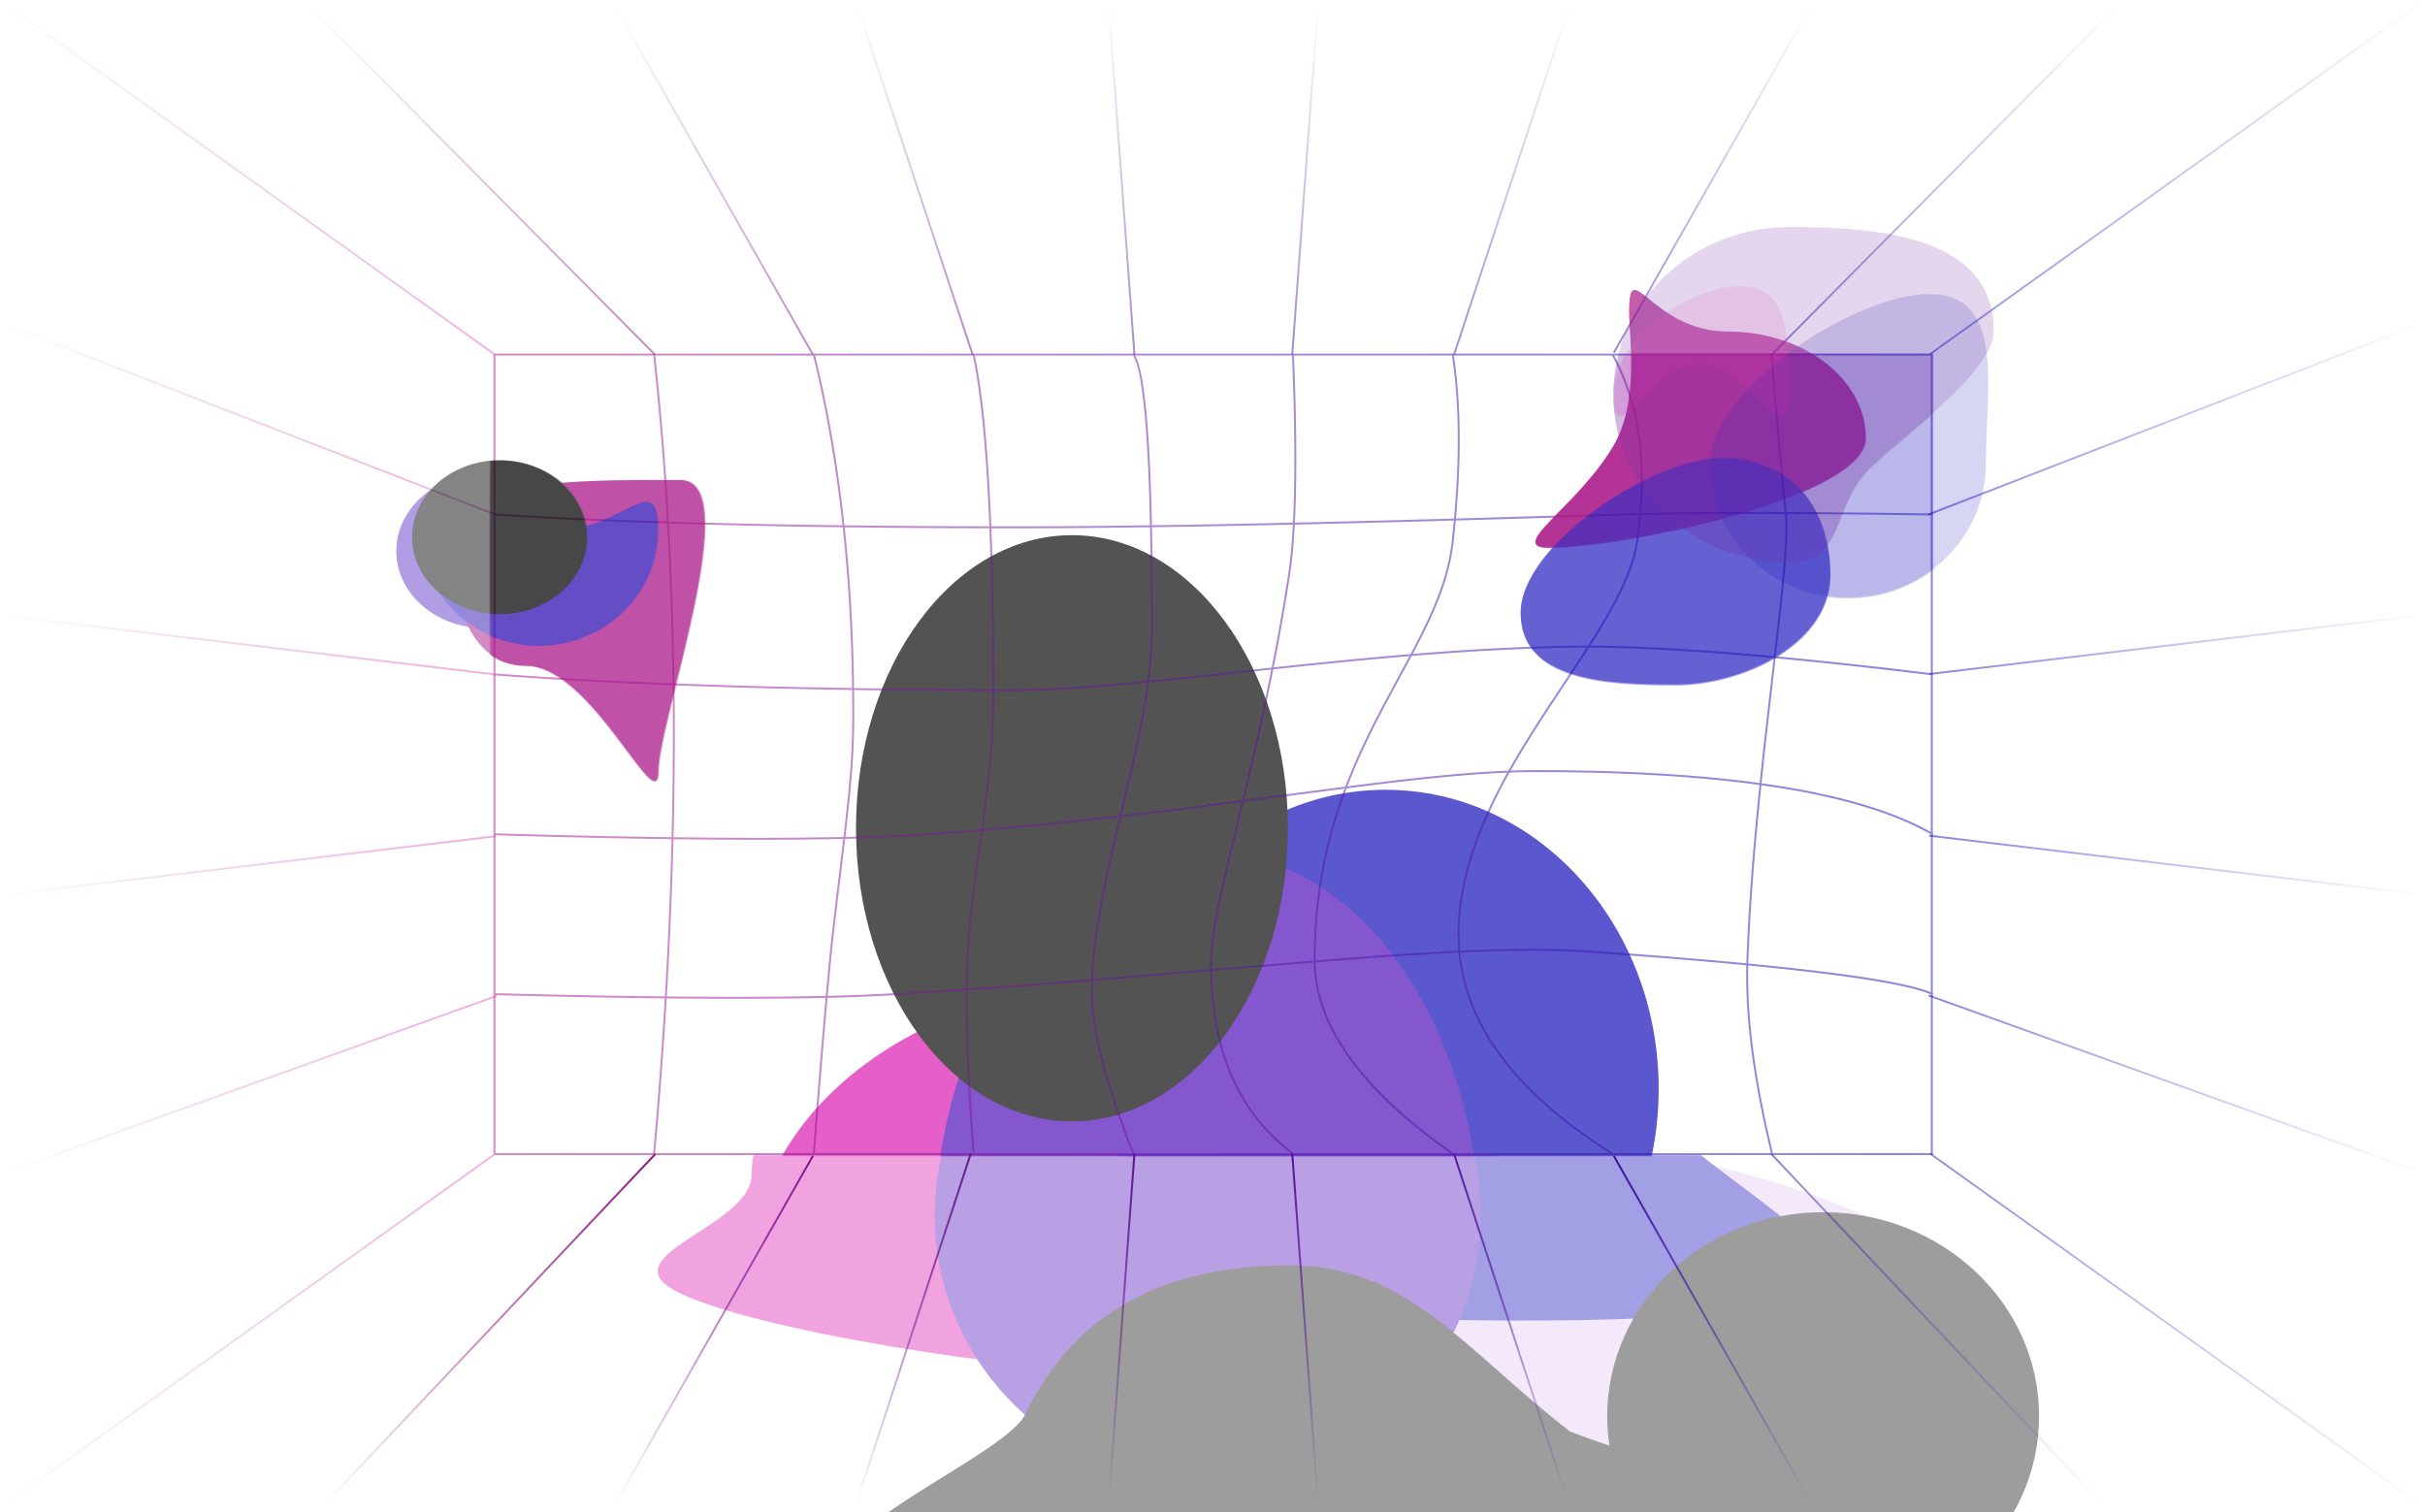 <svg width="1440" height="898" xmlns="http://www.w3.org/2000/svg" xmlns:xlink="http://www.w3.org/1999/xlink">
    <defs>
        <filter x="-42.2%" y="-39.5%" width="184.5%" height="179.1%" filterUnits="objectBoundingBox" id="b">
            <feGaussianBlur stdDeviation="50" in="SourceGraphic"/>
        </filter>
        <filter x="-44.3%" y="-32.7%" width="188.6%" height="165.3%" filterUnits="objectBoundingBox" id="d">
            <feGaussianBlur stdDeviation="50" in="SourceGraphic"/>
        </filter>
        <filter x="-42.2%" y="-46.2%" width="184.5%" height="192.5%" filterUnits="objectBoundingBox" id="e">
            <feGaussianBlur stdDeviation="50" in="SourceGraphic"/>
        </filter>
        <filter x="-32.6%" y="-46.2%" width="165.3%" height="192.5%" filterUnits="objectBoundingBox" id="f">
            <feGaussianBlur stdDeviation="50" in="SourceGraphic"/>
        </filter>
        <filter x="-43.1%" y="-58.5%" width="186.2%" height="217%" filterUnits="objectBoundingBox" id="g">
            <feGaussianBlur stdDeviation="50" in="SourceGraphic"/>
        </filter>
        <filter x="-60.8%" y="-31.6%" width="221.5%" height="163.3%" filterUnits="objectBoundingBox" id="i">
            <feGaussianBlur stdDeviation="50" in="SourceGraphic"/>
        </filter>
        <filter x="-63.8%" y="-29.1%" width="227.6%" height="158.2%" filterUnits="objectBoundingBox" id="k">
            <feGaussianBlur stdDeviation="50" in="SourceGraphic"/>
        </filter>
        <filter x="-60.5%" y="-35.4%" width="220.9%" height="170.8%" filterUnits="objectBoundingBox" id="l">
            <feGaussianBlur stdDeviation="50" in="SourceGraphic"/>
        </filter>
        <filter x="-47%" y="-46.2%" width="193.9%" height="192.5%" filterUnits="objectBoundingBox" id="m">
            <feGaussianBlur stdDeviation="50" in="SourceGraphic"/>
        </filter>
        <filter x="-61.9%" y="-58.5%" width="223.9%" height="217%" filterUnits="objectBoundingBox" id="n">
            <feGaussianBlur stdDeviation="50" in="SourceGraphic"/>
        </filter>
        <filter x="-61.9%" y="-25.9%" width="223.9%" height="151.8%" filterUnits="objectBoundingBox" id="o">
            <feGaussianBlur stdDeviation="50" in="SourceGraphic"/>
        </filter>
        <filter x="-61.9%" y="-58.5%" width="223.9%" height="217%" filterUnits="objectBoundingBox" id="p">
            <feGaussianBlur stdDeviation="50" in="SourceGraphic"/>
        </filter>
        <filter x="-86.2%" y="-98.4%" width="272.4%" height="296.9%" filterUnits="objectBoundingBox" id="v">
            <feGaussianBlur stdDeviation="30" in="SourceGraphic"/>
        </filter>
        <filter x="-98.7%" y="-83.8%" width="297.4%" height="267.6%" filterUnits="objectBoundingBox" id="x">
            <feGaussianBlur stdDeviation="50" in="SourceGraphic"/>
        </filter>
        <filter x="-84.6%" y="-140.2%" width="269.1%" height="380.4%" filterUnits="objectBoundingBox" id="y">
            <feGaussianBlur stdDeviation="40" in="SourceGraphic"/>
        </filter>
        <filter x="-143.7%" y="-164%" width="387.4%" height="428.1%" filterUnits="objectBoundingBox" id="z">
            <feGaussianBlur stdDeviation="50" in="SourceGraphic"/>
        </filter>
        <filter x="-86.3%" y="-98.5%" width="272.5%" height="296.9%" filterUnits="objectBoundingBox" id="B">
            <feGaussianBlur stdDeviation="30" in="SourceGraphic"/>
        </filter>
        <filter x="-98.7%" y="-83.9%" width="297.5%" height="267.7%" filterUnits="objectBoundingBox" id="D">
            <feGaussianBlur stdDeviation="50" in="SourceGraphic"/>
        </filter>
        <filter x="-84.6%" y="-140.3%" width="269.2%" height="380.6%" filterUnits="objectBoundingBox" id="E">
            <feGaussianBlur stdDeviation="40" in="SourceGraphic"/>
        </filter>
        <filter x="-143.8%" y="-164.1%" width="387.5%" height="428.2%" filterUnits="objectBoundingBox" id="F">
            <feGaussianBlur stdDeviation="50" in="SourceGraphic"/>
        </filter>
        <filter x="-76.5%" y="-98.1%" width="253%" height="296.2%" filterUnits="objectBoundingBox" id="X">
            <feGaussianBlur stdDeviation="50" in="SourceGraphic"/>
        </filter>
        <filter x="-90.8%" y="-83.2%" width="281.5%" height="266.4%" filterUnits="objectBoundingBox" id="Z">
            <feGaussianBlur stdDeviation="50" in="SourceGraphic"/>
        </filter>
        <filter x="-65.3%" y="-89.1%" width="230.6%" height="278.2%" filterUnits="objectBoundingBox" id="aa">
            <feGaussianBlur stdDeviation="40" in="SourceGraphic"/>
        </filter>
        <filter x="-66.4%" y="-75.3%" width="232.8%" height="250.7%" filterUnits="objectBoundingBox" id="ab">
            <feGaussianBlur stdDeviation="50" in="SourceGraphic"/>
        </filter>
        <filter x="-86.4%" y="-116.7%" width="272.8%" height="333.4%" filterUnits="objectBoundingBox" id="ac">
            <feGaussianBlur stdDeviation="30" in="SourceGraphic"/>
        </filter>
        <filter x="-76.4%" y="-97.9%" width="252.8%" height="295.8%" filterUnits="objectBoundingBox" id="ae">
            <feGaussianBlur stdDeviation="50" in="SourceGraphic"/>
        </filter>
        <filter x="-90.6%" y="-83%" width="281.2%" height="266%" filterUnits="objectBoundingBox" id="ag">
            <feGaussianBlur stdDeviation="50" in="SourceGraphic"/>
        </filter>
        <filter x="-65.2%" y="-88.9%" width="230.4%" height="277.9%" filterUnits="objectBoundingBox" id="ah">
            <feGaussianBlur stdDeviation="40" in="SourceGraphic"/>
        </filter>
        <filter x="-66.3%" y="-75.2%" width="232.6%" height="250.4%" filterUnits="objectBoundingBox" id="ai">
            <feGaussianBlur stdDeviation="50" in="SourceGraphic"/>
        </filter>
        <filter x="-86.3%" y="-116.5%" width="272.5%" height="332.9%" filterUnits="objectBoundingBox" id="aj">
            <feGaussianBlur stdDeviation="30" in="SourceGraphic"/>
        </filter>
        <linearGradient x1="100%" y1="50%" x2="0%" y2="50%" id="q">
            <stop stop-color="#150FBA" offset="0%"/>
            <stop stop-color="#A91889" offset="100%"/>
        </linearGradient>
        <linearGradient x1="100%" y1="50%" x2="0%" y2="50%" id="r">
            <stop stop-color="#150FBA" offset="0%"/>
            <stop stop-color="#A91889" offset="100%"/>
        </linearGradient>
        <linearGradient x1="100%" y1="50%" x2="0%" y2="50%" id="s">
            <stop stop-color="#D335BE" offset="0%"/>
            <stop stop-color="#A7188A" stop-opacity="0" offset="100%"/>
        </linearGradient>
        <linearGradient x1="100%" y1="50%" x2="0%" y2="50%" id="t">
            <stop stop-color="#180FB9" offset="0%"/>
            <stop stop-color="#1810BA" stop-opacity="0" offset="100%"/>
        </linearGradient>
        <linearGradient x1="50%" y1="0%" x2="50%" y2="100%" id="G">
            <stop stop-color="#891480" stop-opacity="0" offset="0%"/>
            <stop stop-color="#891480" offset="100%"/>
        </linearGradient>
        <linearGradient x1="50%" y1="0%" x2="50%" y2="100%" id="H">
            <stop stop-color="#7E1593" stop-opacity="0" offset="0%"/>
            <stop stop-color="#7E1593" offset="100%"/>
        </linearGradient>
        <linearGradient x1="50%" y1="0%" x2="50%" y2="100%" id="I">
            <stop stop-color="#68128B" stop-opacity="0" offset="0%"/>
            <stop stop-color="#68128B" offset="100%"/>
        </linearGradient>
        <linearGradient x1="50%" y1="0%" x2="50%" y2="100%" id="J">
            <stop stop-color="#5B118E" stop-opacity="0" offset="0%"/>
            <stop stop-color="#5B118F" offset="100%"/>
        </linearGradient>
        <linearGradient x1="50%" y1="0%" x2="50%" y2="100%" id="K">
            <stop stop-color="#2A10B3" stop-opacity="0" offset="0%"/>
            <stop stop-color="#250EA2" offset="100%"/>
        </linearGradient>
        <linearGradient x1="50%" y1="0%" x2="50%" y2="100%" id="L">
            <stop stop-color="#370F9C" stop-opacity="0" offset="0%"/>
            <stop stop-color="#370F9C" offset="100%"/>
        </linearGradient>
        <linearGradient x1="50%" y1="0%" x2="50%" y2="100%" id="M">
            <stop stop-color="#4E1BA2" stop-opacity="0" offset="0%"/>
            <stop stop-color="#4E1BA2" offset="100%"/>
        </linearGradient>
        <linearGradient x1="50%" y1="0%" x2="50%" y2="100%" id="N">
            <stop stop-color="#521198" stop-opacity="0" offset="0%"/>
            <stop stop-color="#521198" offset="100%"/>
        </linearGradient>
        <linearGradient x1="50%" y1="0%" x2="50%" y2="100%" id="O">
            <stop stop-color="#891480" stop-opacity="0" offset="0%"/>
            <stop stop-color="#891480" offset="100%"/>
        </linearGradient>
        <linearGradient x1="50%" y1="0%" x2="50%" y2="100%" id="P">
            <stop stop-color="#7E1593" stop-opacity="0" offset="0%"/>
            <stop stop-color="#7E1593" offset="100%"/>
        </linearGradient>
        <linearGradient x1="50%" y1="0%" x2="50%" y2="100%" id="Q">
            <stop stop-color="#68128B" stop-opacity="0" offset="0%"/>
            <stop stop-color="#68128B" offset="100%"/>
        </linearGradient>
        <linearGradient x1="50%" y1="0%" x2="50%" y2="100%" id="R">
            <stop stop-color="#5B118E" stop-opacity="0" offset="0%"/>
            <stop stop-color="#5B118F" offset="100%"/>
        </linearGradient>
        <linearGradient x1="50%" y1="0%" x2="50%" y2="100%" id="S">
            <stop stop-color="#2A10B3" stop-opacity="0" offset="0%"/>
            <stop stop-color="#250EA2" offset="100%"/>
        </linearGradient>
        <linearGradient x1="50%" y1="0%" x2="50%" y2="100%" id="T">
            <stop stop-color="#370F9C" stop-opacity="0" offset="0%"/>
            <stop stop-color="#370F9C" offset="100%"/>
        </linearGradient>
        <linearGradient x1="50%" y1="0%" x2="50%" y2="100%" id="U">
            <stop stop-color="#4E1BA2" stop-opacity="0" offset="0%"/>
            <stop stop-color="#4E1BA2" offset="100%"/>
        </linearGradient>
        <linearGradient x1="50%" y1="0%" x2="50%" y2="100%" id="V">
            <stop stop-color="#521198" stop-opacity="0" offset="0%"/>
            <stop stop-color="#521198" offset="100%"/>
        </linearGradient>
        <path id="a" d="M0 0h388v1013H0z"/>
        <path id="h" d="M0 0h289v979H0z"/>
        <path id="u" d="M0 0h414v381H0z"/>
        <path id="A" d="M0 0h238v307H0z"/>
        <path id="W" d="M0 0h453v493H0z"/>
        <path id="ad" d="M0 0h340v291H0z"/>
    </defs>
    <g fill="none" fill-rule="evenodd">
        <g opacity=".7" transform="rotate(-90 480 206.5)">
            <mask id="c" fill="#fff">
                <use xlink:href="#a"/>
            </mask>
            <use fill-opacity="0" fill="#000" xlink:href="#a"/>
            <ellipse fill="#8923D5" opacity=".5" filter="url(#b)" mask="url(#c)" cx="-163.523" cy="633.564" rx="177.589" ry="189.718"/>
            <ellipse fill="#DB1AB0" filter="url(#d)" mask="url(#c)" cx="-65.057" cy="402.858" rx="169.384" ry="229.535"/>
            <ellipse fill="#160FBB" filter="url(#e)" mask="url(#c)" cx="39.855" cy="549.245" rx="177.589" ry="162.197"/>
            <ellipse fill="#510FBB" filter="url(#f)" mask="url(#c)" cx="-49.233" cy="443.261" rx="229.752" ry="162.197"/>
            <ellipse fill="#0A0A0A" filter="url(#g)" mask="url(#c)" cx="194.586" cy="363.04" rx="174.073" ry="128.235"/>
        </g>
        <g opacity=".4" transform="rotate(-90 624.5 350.5)">
            <mask id="j" fill="#fff">
                <use xlink:href="#h"/>
            </mask>
            <use fill-opacity="0" fill="#000" xlink:href="#h"/>
            <path d="M173.751 916.934c68.174 0 123.44-179.427 123.44-284.331 0-104.904-55.266-189.945-123.44-189.945s-123.44 85.041-123.44 189.945 55.266 284.331 123.44 284.331z" fill="#8923D5" opacity=".5" filter="url(#i)" mask="url(#j)"/>
            <path d="M277.3 631.783c64.942 0 117.589-102.859 117.589-229.741 0-126.882-52.647-229.74-117.59-229.74-30.412 0-47.48-83.319-68.356-46.3-23.701 42.03-49.232 208.576-49.232 276.04 0 126.882 52.646 229.74 117.589 229.74z" fill="#DB1AB0" filter="url(#k)" mask="url(#j)"/>
            <path d="M315.153 710.517c68.945-31.003 123.612-72.545 123.612-162.035s-55.343-162.035-123.612-162.035c-68.27 0-123.612 72.546-123.612 162.035 0 52.376-7.381 229.519 22.03 259.14 20.84 20.989 74.201-84.792 101.582-97.105z" fill="#160FBB" filter="url(#l)" mask="url(#j)"/>
            <ellipse fill="#510FBB" filter="url(#m)" mask="url(#j)" cx="253.314" cy="443.243" rx="159.711" ry="162.191"/>
            <ellipse fill="#0A0A0A" filter="url(#n)" mask="url(#j)" cx="421.8" cy="362.441" rx="121.099" ry="128.23"/>
            <path d="M124.804 658.355c49.337-63.779 98.674-95.99 98.674-166.761s-25.28-126.388-88.48-156.814c-22.594-10.878-65.572-113.41-84.403-100.642C17.004 256.913-18.72 446.244-18.72 491.594c0 50.583 41.735 299.813 81.956 320.65 16.054 8.317 39.144-96.546 61.57-153.889z" fill="#0A0A0A" filter="url(#o)" mask="url(#j)"/>
            <ellipse fill="#0A0A0A" filter="url(#p)" mask="url(#j)" cx="133.97" cy="808.612" rx="121.099" ry="128.23"/>
        </g>
        <g opacity=".5" fill-rule="nonzero">
            <path d="M664.957.065c16.41 29.545 21.305 66.8 14.703 111.75-1.27 8.653-4.366 17.945-9.374 28.504l-.807 1.678c-.96 1.97-1.984 3.984-3.074 6.046l-.951 1.78-.983 1.803a270.6 270.6 0 0 1-1.015 1.829l-1.048 1.853c-.354.622-.714 1.249-1.08 1.88l-.96 1.646-.828 1.404-.846 1.42-.864 1.435-1.336 2.194-1.387 2.248-1.444 2.312-.997 1.582-2.084 3.272-2.214 3.436-2.358 3.62-19.103 28.882-1.548 2.367-2.259 3.478-2.186 3.396-1.419 2.22-1.387 2.188-1.358 2.155-1.328 2.126-1.3 2.096-1.27 2.069-.626 1.024-1.23 2.03-.605 1.005-1.19 1.993-1.165 1.972-1.14 1.95-1.115 1.93-.55.959-1.08 1.903-.531.946-1.047 1.88-.515.934-1.014 1.859-.993 1.846-.49.92-.963 1.83c-.318.609-.633 1.216-.944 1.822l-.926 1.814-.908 1.808-.89 1.804-.44.9-.865 1.798-.85 1.797-.42.899-.828 1.797-.409.9-.807 1.8c-10.896 24.533-16.605 47.532-16.605 70.186 0 47.748 29.72 90.576 89.238 128.494l1.813 1.147-.623.993c-61.038-38.396-91.598-81.945-91.598-130.634 0-22.834 5.747-45.99 16.705-70.662l.404-.904.817-1.806.413-.902.838-1.803.853-1.803.433-.902.877-1.806.893-1.809.453-.906.92-1.817.937-1.823.476-.915.966-1.836.49-.922.997-1.852c.168-.31.336-.62.506-.93l1.027-1.87 1.05-1.886 1.071-1.9 1.095-1.917 1.118-1.936 1.143-1.955.58-.985 1.18-1.987 1.207-2.01 1.233-2.034 1.26-2.06 1.288-2.087 1.316-2.115 1.346-2.145 1.375-2.176 1.406-2.208 1.436-2.242 1.469-2.277 1.5-2.314 1.535-2.352 10.36-15.671L643.796 183l2.43-3.716 2.281-3.52 1.62-2.523 1.548-2.435.995-1.579.968-1.546 1.402-2.263.905-1.476.883-1.453.862-1.433.843-1.415.827-1.4.955-1.64 1.073-1.866c9.687-16.994 15.3-30.735 17.115-43.09 6.5-44.265 1.8-80.97-14.083-110.129l-.485-.88 1.023-.57zm-94.77.19c2.91 18.374 4.067 39.175 3.47 62.405l-.085 2.978c-.032.998-.067 2-.105 3.006l-.123 3.03c-.067 1.523-.14 3.055-.222 4.598l-.171 3.097a562.85 562.85 0 0 1-.19 3.124l-.21 3.15-.228 3.176c-.04.532-.08 1.065-.122 1.598l-.257 3.217c-.222 2.69-.464 5.41-.725 8.155l-.324 3.309-.169 1.664-.352 3.348c-.06.56-.122 1.121-.184 1.684-1.281 11.649-4.479 23.33-9.636 36.068-.218.537-.439 1.076-.663 1.616l-.682 1.626-.348.818-.714 1.646-.365.829-.748 1.672-.383.844-.786 1.706-.402.863-.826 1.746-.853 1.776c-.145.299-.29.599-.438.9l-.898 1.828-.461.928-.946 1.885-.98 1.928c-.165.325-.333.652-.502.98l-1.03 1.998-1.068 2.047-1.807 3.418-7.062 13.1-7.197 13.34-1.935 3.62-.727 1.377-1.427 2.724-.7 1.348-1.374 2.666-.675 1.32-1.323 2.613c-.218.433-.435.864-.65 1.295l-1.274 2.566c-8.6 17.435-14.97 32.856-20.197 49.547-8.441 26.96-12.877 54.99-12.877 85.85 0 37.689 26.669 75.452 80.082 113.27l1.626 1.146-.671.96c-54.78-38.397-82.208-76.85-82.208-115.377 0-30.98 4.454-59.128 12.93-86.2 4.735-15.118 10.402-29.193 17.8-44.643l1.214-2.518c.205-.422.411-.844.62-1.268l1.26-2.559c.64-1.286 1.29-2.584 1.954-3.894l1.344-2.637 1.378-2.673 1.412-2.71 1.75-3.32 2.135-3.985 12.667-23.473 1.792-3.352 1.102-2.094 1.064-2.04 1.028-1.992.994-1.944.959-1.9.467-.935.911-1.84c.15-.303.297-.605.444-.906l.865-1.786c.284-.59.562-1.175.836-1.755l.81-1.725.394-.853.77-1.687.375-.835.733-1.656c.24-.549.477-1.095.71-1.639l.69-1.624.336-.808.66-1.609c5.12-12.643 8.289-24.222 9.558-35.756.187-1.705.368-3.4.54-5.086l.337-3.357c1.306-13.374 2.145-26.098 2.515-38.17l.083-3.005c.548-22.434-.548-42.58-3.289-60.437L569.03.44l1.157-.184zm-96 .119 1.17-.047.144 3.675.137 3.632.129 3.59.179 5.304.161 5.208.098 3.418.09 3.376.082 3.333.074 3.29.067 3.248.085 4.792.047 3.14.039 3.099.031 3.056.024 3.012.015 2.97.008 2.928v2.884l-.008 2.842-.015 2.8-.024 2.756-.031 2.714-.04 2.67-.046 2.63-.055 2.585-.063 2.543-.07 2.5-.038 1.234-.126 3.639-.094 2.372-.102 2.33-.11 2.286-.117 2.244-.125 2.201-.133 2.159-.14 2.116-.074 1.042-.153 2.052-.079 1.01-.164 1.988-.085.978-.177 1.924-.09.945-.188 1.86-.196 1.817-.1.893-.208 1.753c-.035.289-.07.576-.107.86l-.219 1.69c-.074.556-.15 1.104-.227 1.646l-.234 1.604-.12.786c-4.151 26.705-9.033 52.66-14.793 79.44l-1.241 5.72-1.305 5.919-.993 4.44-1.011 4.468-1.383 6.033-1.433 6.167-1.493 6.352-1.168 4.914-1.212 5.068-10.044 41.615-1.175 4.998-1.043 4.529-.974 4.318-.73 3.31-.687 3.183-.487 2.31-.612 2.975-.571 2.864-.53 2.755-.37 1.997-.347 1.94-.219 1.264-.31 1.85-.194 1.204-.273 1.764-.252 1.716-.23 1.668-.14 1.088-.133 1.067-.122 1.049-.166 1.538-.1 1.003-.09.986-.118 1.449-.098 1.413-.055.923-.045.909-.037.894-.028.882-.025 1.298a86.73 86.73 0 0 0-.005.427c-.385 50.51 15.411 87.994 47.382 112.512l.974.739-.703.938c-32.613-24.493-48.888-62.066-48.83-112.66l.01-1.968.016-.87.024-.883.032-.896.041-.909.05-.923.06-.937.067-.953.077-.968.086-.984.146-1.508.11-1.027.117-1.046.128-1.064.137-1.083.224-1.662.244-1.708.267-1.756.289-1.806.311-1.858.333-1.912.357-1.967.51-2.713.41-2.104.433-2.165.457-2.23.646-3.074.512-2.384.722-3.288 1.164-5.174 1.046-4.542 1.817-7.687 8.61-35.632 1.956-8.159 1.132-4.761 1.45-6.158 1.048-4.5 1.02-4.42 1.323-5.802.97-4.308.955-4.29.945-4.295.313-1.435c6.157-28.266 11.331-55.52 15.696-83.608.12-.77.237-1.555.35-2.356l.225-1.624.216-1.666.105-.848.205-1.728.1-.88.193-1.792.186-1.833.09-.932.174-1.896.167-1.938.16-1.98.15-2.021.144-2.064.137-2.105.128-2.148.12-2.19.114-2.23.106-2.273.05-1.153.094-2.335.086-2.378.079-2.42.07-2.461.064-2.504.056-2.545.048-2.587.04-2.63.034-2.67.025-2.713.018-2.755.01-2.797.002-2.838-.005-2.88-.013-2.923-.034-4.462-.032-3.027-.04-3.069-.048-3.11-.055-3.153-.062-3.194-.109-4.87-.125-4.965-.143-5.059-.16-5.152-.117-3.488-.124-3.53-.2-5.372-.144-3.652zM380.403 0c3.39 4.557 6.006 18.051 7.856 40.53l.243 3.051.233 3.157.224 3.264c.22 3.317.425 6.794.618 10.43l.188 3.69.179 3.797.17 3.904.082 1.992.156 4.063.148 4.17.138 4.278.13 4.384.061 2.232.116 4.544.107 4.651.098 4.758.09 4.865.08 4.972.071 5.079.062 5.186.054 5.293.044 5.4.036 5.507.027 5.614.017 5.722.01 5.828v2.955c0 12.475-1.259 26.054-3.717 41.467l-.433 2.661-.456 2.697-.237 1.363-.492 2.754c-.083.462-.168.926-.254 1.391l-.63 3.367-.509 2.658-.488 2.486-.4 1.998-.864 4.19-.69 3.25-.99 4.548-.947 4.241-1.349 5.914-.993 4.287-2.246 9.566-4.546 19.145-2.385 10.175-1.421 6.178-.996 4.408-.913 4.126-.726 3.356-.571 2.698-.862 4.187-.4 1.996-.391 1.986-.193.992a643.89 643.89 0 0 0-1.04 5.518l-.254 1.387-.49 2.745c-.16.909-.315 1.81-.467 2.707l-.443 2.67c-.288 1.767-.56 3.51-.816 5.23l-.373 2.563c-1.806 12.728-2.728 24.182-2.728 34.819 0 .863.013 1.742.039 2.637l.048 1.355c.058 1.366.144 2.769.26 4.207l.125 1.45.144 1.475c.128 1.239.277 2.502.445 3.79l.212 1.56c.037.26.074.524.113.787l.24 1.594c.125.803.258 1.616.397 2.437l.289 1.654.151.836.318 1.69c.054.283.11.568.166.853l.346 1.726.366 1.75.385 1.774.404 1.798.21.907.432 1.834.453 1.857.471 1.882.243.95.5 1.917.52 1.941.539 1.965c.091.33.184.66.277.992l.567 2.001.587 2.025.301 1.022.616 2.06.635 2.085.325 1.052.664 2.12.683 2.145.703 2.169.358 1.093.732 2.204.75 2.229.77 2.252.79 2.276.808 2.3.828 2.324.847 2.348.866 2.372.885 2.396.905 2.42 1.393 3.674.953 2.48.489 1.26-1.091.425-.976-2.524-.955-2.5-.936-2.474-.916-2.451-.45-1.216-.887-2.415-.867-2.39-.847-2.365-.827-2.341-.808-2.317-.396-1.149-.778-2.28-.759-2.256-.372-1.119-.729-2.219-.357-1.1-.7-2.183-.679-2.158-.66-2.134-.323-1.058-.63-2.097-.61-2.073-.592-2.049-.571-2.024-.552-2-.532-1.976c-.174-.654-.345-1.305-.512-1.951l-.493-1.927-.239-.954-.463-1.89-.443-1.867c-.072-.309-.144-.616-.214-.923l-.414-1.83-.394-1.805-.19-.893-.364-1.769c-.06-.293-.118-.584-.175-.875l-.335-1.732c-.325-1.72-.62-3.404-.887-5.05l-.256-1.635c-.082-.541-.161-1.078-.237-1.61l-.216-1.587c-.104-.786-.2-1.564-.289-2.333l-.167-1.525c-.21-2.018-.368-3.97-.473-5.858l-.069-1.403a95.793 95.793 0 0 1-.089-4.065c0-12.476 1.26-26.054 3.717-41.468l.433-2.66.457-2.697.237-1.363.491-2.754.255-1.392.629-3.366.51-2.658.488-2.486.4-1.998.863-4.19.69-3.251.99-4.547.948-4.242 1.348-5.913.993-4.287 2.247-9.566 4.55-19.166 2.384-10.167 1.42-6.175.859-3.795.667-2.998.629-2.87.824-3.848.77-3.7.518-2.554.2-.996c.559-2.818 1.091-5.607 1.624-8.496l.253-1.387.49-2.745c.16-.909.315-1.811.467-2.707l.443-2.67c.288-1.767.56-3.51.816-5.23l.373-2.563c1.806-12.729 2.728-24.182 2.728-34.82l-.005-5.794-.013-5.691-.022-5.588-.03-5.483-.04-5.38-.022-2.652-.053-5.224-.06-5.12-.07-5.018-.078-4.913-.087-4.81-.096-4.705-.105-4.601-.113-4.498-.121-4.394-.13-4.29-.14-4.185-.147-4.082-.156-3.978-.165-3.873c-.085-1.911-.172-3.783-.263-5.616l-.187-3.613c-.031-.594-.064-1.183-.096-1.768l-.2-3.457a751.551 751.551 0 0 0-.207-3.353l-.217-3.249c-.11-1.598-.223-3.157-.34-4.677l-.238-2.989c-1.776-21.53-4.242-34.647-7.388-39.306L379.465.7l.939-.7zm378.294.377 1.17-.054.131 2.63.127 2.265.145 2.407.253 3.878.295 4.199.278 3.744.372 4.787.414 5.108.457 5.429.585 6.739.74 8.236.815 8.807 1.006 10.59.974 10.018 1.049 10.589.584 5.832.058.666.076 1.043.062 1.098.048 1.152.024.799.025 1.245.01 1.303v.9l-.013 1.4-.027 1.46-.04 1.52-.054 1.58-.044 1.089-.078 1.684-.09 1.749-.144 2.431-.167 2.548-.192 2.666-.216 2.787-.179 2.17-.258 3.003-.283 3.13-.308 3.257-.417 4.255-.536 5.214-.734 6.74-2.39 21.212-5.718 49.697-.855 7.655-.819 7.464-.784 7.282-.93 8.867-.534 5.203-.345 3.424-.665 6.744-.633 6.617-.454 4.886-.437 4.828-.42 4.772-.402 4.723-.26 3.124-.375 4.652-.242 3.081-.349 4.595-.224 3.047-.323 4.552-.207 3.023-.101 1.509c-.851 12.789-1.493 25.064-1.916 36.875-.412 11.486-.038 23.818 1.121 36.995l.243 2.647a427.461 427.461 0 0 0 2.906 23.409l.441 2.861a521.556 521.556 0 0 0 2.246 13.154l.556 2.985c.379 1.998.77 4.01 1.177 6.038l.62 3.053.64 3.075.661 3.098.339 1.557.692 3.132.355 1.574.724 3.166.37 1.591.756 3.2.386 1.608.386 1.594-1.138.278-.387-1.598-.759-3.18-.738-3.156-.718-3.135-.697-3.113a645.733 645.733 0 0 1-1.333-6.16l-.636-3.048a603.177 603.177 0 0 1-.915-4.53l-.585-2.991-.284-1.488-.554-2.96a535.002 535.002 0 0 1-1.539-8.745l-.471-2.871c-.462-2.86-.893-5.688-1.293-8.482l-.39-2.784a434.37 434.37 0 0 1-1.046-8.218l-.308-2.695c-1.836-16.555-2.502-31.855-1.998-45.903.393-10.98.975-22.358 1.738-34.176l.28-4.245.208-3.025.214-3.034.334-4.57.23-3.062.484-6.166.512-6.233.403-4.726.42-4.775.437-4.83.454-4.89.633-6.62.497-5.048.69-6.85.358-3.48.552-5.293.572-5.384.59-5.48.82-7.467 8.415-73.637 1.204-10.935.435-4.172.593-5.995.45-4.822.27-3.055.246-2.93.169-2.117.203-2.716.137-1.959.123-1.892.143-2.42.119-2.307.072-1.656.041-1.069.05-1.552.045-1.975.018-1.41.004-.908-.005-1.313-.02-1.254-.02-.805-.043-1.16-.056-1.106-.07-1.05-.055-.67-.06-.646-1.206-12.08-.874-8.907L764 65.91l-.968-10.272-.967-10.584-.608-6.89-.626-7.349-.422-5.145-.32-4.047-.235-3.081-.318-4.36-.32-4.689-.262-4.26-.154-2.782-.102-2.074zM96.005.287c7.807 71.343 11.711 146.594 11.711 225.753 0 77.814-3.772 159.405-11.317 244.771l-.393 4.42-1.166-.106c7.804-86.937 11.705-169.965 11.705-249.085 0-77.776-3.77-151.775-11.31-221.997L94.84.414l1.164-.128zM190.828.21c15.623 63.554 23.434 134.923 23.434 214.106 0 3.731-.037 7.32-.118 10.884l-.059 2.288-.092 2.9-.12 3.067-.115 2.475-.167 3.135-.153 2.55-.17 2.598-.19 2.653-.263 3.407-.233 2.808-.32 3.627-.28 3.005-.38 3.9-.245 2.422-.529 5.046-.481 4.429-.74 6.572-.816 7.048-1.171 9.832-.711 5.868-2.868 23.454-.82 6.89-.875 7.612-.709 6.445-.274 2.576-.178 1.712-.659 6.512-.799 8.264-.672 7.208-.882 9.758-.927 10.587-1.073 12.605-1.023 12.33-1.62 20.052-1.022 12.927-1.664 21.46-1.168-.09 1.445-18.665.927-11.766 1.333-16.634 1.47-17.864 1.38-16.206 1.02-11.568.878-9.628.668-7.093.64-6.551.695-6.83.48-4.517.587-5.304.642-5.603.81-6.857 1.498-12.34 1.338-10.886.9-7.414.671-5.597.629-5.317.865-7.487.4-3.538.497-4.52.35-3.251.432-4.162.397-3.98.186-1.926.263-2.817.164-1.831.232-2.684.214-2.612.197-2.55.122-1.666.169-2.458.153-2.413.137-2.373.083-1.564.113-2.325.098-2.304.085-2.29.07-2.283.041-1.522.05-2.287.039-2.3.026-2.317.019-3.13.002-1.586c0-78.27-7.639-148.882-22.915-211.84L189.691.49l1.137-.28zm94.841.016c2.033 9.413 3.8 20.938 5.304 34.575l.342 3.184c.225 2.148.444 4.346.657 6.594l.314 3.41c.258 2.872.506 5.823.744 8.852l.282 3.672c.322 4.328.626 8.809.91 13.443l.24 4.01c.117 2.023.23 4.075.34 6.155l.216 4.197.206 4.272.197 4.347.188 4.423.178 4.497.168 4.572.16 4.648.15 4.722.14 4.797.132 4.873.121 4.947.113 5.023.103 5.097.094 5.173.084 5.248.075 5.322.066 5.398.056 5.473.047 5.548.037 5.623.028 5.697.02 5.773.01 8.8c0 2.275-.017 4.514-.052 6.738l-.042 2.218-.053 2.212-.043 1.473a381.555 381.555 0 0 1-.12 3.398l-.057 1.363c-.049 1.136-.103 2.277-.163 3.423l-.116 2.099-.086 1.446-.19 2.921-.103 1.477-.166 2.237-.119 1.51-.124 1.523-.268 3.096-.218 2.369-.232 2.413-.332 3.293-.36 3.387-.286 2.607-.407 3.571-.435 3.69-.345 2.849-.485 3.915-.384 3.03-.676 5.234-.875 6.61-.946 6.995-1.87 13.792-1.043 7.873-.91 7.074-.64 5.162-.5 4.205-.262 2.289-.42 3.831-.273 2.62-.25 2.54-.318 3.446-.204 2.405-.151 1.9-.141 1.889-.075 1.06c-.11 1.588-.212 3.175-.305 4.781l-.13 2.336-.129 2.56-.073 1.602-.068 1.63-.09 2.496-.077 2.56-.064 2.621-.036 1.783-.042 2.726-.03 2.789-.015 2.851-.003 2.914.01 2.977.024 3.04.037 3.101.05 3.164.086 4.317.11 4.428.134 4.54.157 4.65.18 4.762.204 4.873.227 4.984.122 2.534.194 3.853.28 5.235.225 4 .404 6.804.35 5.568.277 4.25.29 4.312.514 7.326.217 2.994-1.168.086-.43-5.995-.406-5.882-.475-7.192-.352-5.626-.329-5.513-.23-4.06-.288-5.314-.263-5.2-.182-3.826-.22-5.002-.198-4.888-.133-3.592-.08-2.36-.11-3.485-.098-3.421-.057-2.246-.074-3.315-.06-3.251-.048-3.187-.024-2.09-.026-3.081-.011-3.017.001-2.954.016-2.89.017-1.89.024-1.863.046-2.74.06-2.677.073-2.613.057-1.707.062-1.678.068-1.65.075-1.62.068-1.383.13-2.45.125-2.147.1-1.598.07-1.063c.118-1.77.247-3.534.391-5.322l.255-3.031.226-2.487.351-3.589.395-3.752.377-3.378.342-2.948.447-3.72.576-4.626.832-6.463 1.282-9.66 2.716-20.05.97-7.359.762-5.953.588-4.732.332-2.745.318-2.679.59-5.173.274-2.5.424-4.052.236-2.366.294-3.087.205-2.267.252-2.968.174-2.187.162-2.158.149-2.132.136-2.11.125-2.09.147-2.763.066-1.373.123-2.896.054-1.47c.162-4.655.238-9.29.238-14.077l-.005-5.823-.013-5.749-.023-5.675-.033-5.602-.04-5.528-.051-5.455-.06-5.38-.069-5.308-.078-5.235-.087-5.16c-.015-.854-.03-1.705-.047-2.553l-.1-5.05-.11-4.977-.12-4.903c-.02-.811-.042-1.62-.063-2.424l-.133-4.793-.142-4.72-.152-4.645-.079-2.296-.165-4.535-.174-4.462-.184-4.389-.192-4.314-.202-4.242-.104-2.093-.216-4.13-.225-4.058-.115-2.001-.239-3.947c-.08-1.304-.163-2.595-.248-3.874l-.256-3.8-.266-3.726-.275-3.653-.285-3.58-.145-1.762-.298-3.469a725.962 725.962 0 0 0-.464-5.065l-.321-3.285-.164-1.615-.335-3.175a555.71 555.71 0 0 0-.52-4.624l-.357-2.99c-1.267-10.34-2.703-19.326-4.308-26.96l-.232-1.093 1.144-.248zM1.171.35v474.828H0V.35h1.17zm853.535 0v474.828h-1.171V.35h1.17z" fill="url(#q)" transform="translate(293 210)"/>
            <path d="M854.706 474.828V476H.586v-1.172h854.12zM651.279 354.593l7.771.552 3.386.244 6.684.489 9.811.734 6.398.49 3.155.245 6.225.49 3.069.246 6.052.491 5.938.492 5.822.492 5.708.493c.942.082 1.878.164 2.81.247l5.536.493 5.42.494 5.306.494 5.19.495 2.553.248 5.018.495 2.466.248 4.846.497 4.732.496 2.322.249 4.56.497c.75.083 1.495.166 2.236.25l4.387.498 2.15.249 4.215.499c1.386.166 2.753.333 4.1.5l3.985.5c.655.083 1.305.166 1.95.25l3.813.5c3.756.501 7.34 1.003 10.751 1.506l3.354.502 1.634.252 3.182.504c17.707 2.855 29.89 5.735 36.556 8.642l.58.26-.488 1.065c-7.082-3.25-21.222-6.479-42.41-9.682l-3.404-.506-3.52-.505-1.805-.253-3.697-.504a960.09 960.09 0 0 0-5.764-.757l-3.99-.503-2.038-.252-4.166-.503a1347.9 1347.9 0 0 0-6.467-.753l-4.457-.502-4.575-.501c-.772-.084-1.55-.168-2.331-.251l-4.75-.5-4.868-.501-4.984-.5-5.101-.5-5.219-.498-5.335-.499-5.452-.498-5.57-.498-5.685-.497-5.803-.497-2.946-.248-5.978-.496-9.187-.743-6.27-.495-6.388-.494-6.505-.494-9.976-.74-6.797-.493-7.825-.555-1.838-.121-1.855-.114-1.874-.107-1.892-.099-1.91-.092-1.93-.085-1.951-.077-1.97-.07-1.992-.063-2.012-.056-2.034-.049-3.092-.06-3.142-.042-2.125-.02-2.147-.013-3.267-.006-3.323.01-2.246.016-3.418.037-2.312.033-2.339.04-3.559.074-3.622.09-3.686.104-3.751.121-3.819.137-2.583.1-3.934.162-4.004.178-4.077.194-5.55.282-5.684.31-4.354.25-4.433.264-6.035.378-6.182.404-6.33.432-3.192.227-6.491.484-7.797.6-14.723 1.166-21.263 1.72-27.739 2.28-42.861 3.567-44.61 3.759-9.76.786-12.786 1.013-9.438.734-6.226.477-9.252.698-12.19.9-9.052.653-5.999.425-8.953.622-5.946.406-8.891.594-5.916.386-5.583.36c-4.651.296-9.302.587-13.96.871l-1.406.085-2.868.164-2.945.157-3.02.15-3.097.144-3.172.137-3.247.13-3.324.123-3.4.117-3.475.11-3.55.103-3.627.096-3.703.09-3.778.083-3.854.076-3.93.07-6.037.09-4.12.053-6.32.066-4.31.035-4.384.03-4.46.021-4.537.015-6.946.01-7.117-.005-7.288-.02-4.953-.022-7.572-.045-5.143-.04-5.218-.045-7.97-.08-8.14-.097-8.311-.111-5.635-.083-8.596-.137-8.765-.152-8.937-.167-9.106-.183-9.278-.197-12.635-.287-12.938-.315-6.617-.168.03-1.172 9.943.251 12.985.31 6.377.145 9.42.204 9.247.189 6.067.117 5.99.11 8.84.153 8.667.137 11.284.158 5.526.07 5.449.061 5.371.055 5.294.049 5.217.041 7.68.05 7.506.033 7.332.018 4.79.003 4.715-.003 6.926-.018 4.52-.02 6.636-.045 6.462-.06 4.21-.047 4.135-.056 4.056-.062 3.98-.068 5.823-.117 3.786-.086 3.708-.093 3.63-.1 3.555-.107 3.476-.113 3.399-.12 3.321-.128 3.245-.135 3.166-.14 3.09-.15 3.012-.154 2.935-.162c.482-.028.962-.055 1.438-.084l7.004-.43 8.372-.526 8.374-.541 11.188-.744 8.422-.574 8.462-.59 8.512-.607 11.447-.834 8.672-.647 11.702-.89 11.882-.924 12.09-.959 9.82-.795 56.918-4.786 43.985-3.645 26.78-2.184 17.695-1.414 11.565-.9 4.226-.32 2.543-.19 4.377-.313 4.767-.326 6.225-.412 6.077-.384 4.464-.271 5.828-.337 5.691-.31 2.795-.145 4.13-.204 5.393-.247 3.961-.168 3.892-.153 3.823-.136 3.756-.121 3.69-.105 3.627-.09 3.564-.074 3.502-.057 1.155-.016 3.423-.037 2.25-.015 3.327-.01 3.272.006 2.15.012 2.128.02 3.148.044 2.07.038 2.049.045 2.026.052 2.006.06 1.984.067 1.964.074 1.944.08 1.924.09 1.905.095 1.887.103 2.795.169 1.842.121zM618.783 247.38c113.303 0 191.595 12.27 234.915 36.849l1.302.748-.589 1.013c-42.389-24.696-119.805-37.186-232.21-37.434l-4.26-.002-2.545.014-1.716.018-2.6.042-1.753.038-2.661.07-1.795.057-1.813.064-1.83.071-2.783.122-1.88.091-1.899.098-2.888.162-2.938.18-2.988.197-3.04.214-2.058.153-3.133.243-3.191.262-3.251.279-3.313.296-3.376.315-3.442.332-3.509.35-3.579.37-4.883.519-3.748.41-5.116.576-5.256.608-7.591.908-18.772 2.38-32.36 4.204-58.252 7.602-3.938.502-6.307.79-6.247.771-6.19.756-6.137.739-6.086.723-6.039.706-5.995.691-2.982.34-5.936.667-5.9.652-5.868.637c-.975.105-1.95.21-2.922.313l-5.826.615-5.8.6-5.78.585-5.763.571-5.748.558-5.737.543-2.866.267-5.726.523-5.723.51-5.724.496-5.727.483-5.735.471c-1.913.155-3.827.308-5.744.459l-5.758.446-2.885.218-5.783.428-4.388.314-3.04.204-1.552.098-3.167.191-1.615.092-3.295.178c-.556.03-1.116.058-1.679.086l-3.422.166-3.507.157-1.786.076-3.634.144-3.72.137-1.892.065-3.847.123-3.932.116-4.017.107-4.102.098-4.188.09-6.44.12-4.4.069-4.484.06-4.57.053-4.655.044-4.74.036-4.824.027-4.91.02-4.995.01h-7.651l-5.207-.01-5.293-.02-5.377-.027-5.462-.035-5.548-.044-5.632-.053-8.608-.094-5.845-.073-8.927-.126-9.118-.144-9.309-.164-9.5-.182-9.693-.201-9.883-.22-6.695-.157-10.202-.252-10.393-.27-10.585-.29-7.163-.202-3.65-.106.034-1.172 10.882.31 7.145.197 10.556.28 10.361.26 6.799.162 10.035.227 9.84.209 9.646.189 9.45.17 9.254.15 9.06.132 5.931.077 5.845.068 5.758.06 5.67.051 5.585.043 5.498.034 5.41.026 7.954.022 5.194.005 7.628-.01 4.977-.017 4.89-.026 4.804-.034 4.717-.042 4.63-.052 4.543-.06c.75-.01 1.496-.021 2.239-.033l4.413-.072 4.326-.082 4.24-.09 4.153-.098 4.066-.106 2-.057 3.936-.12c.649-.02 1.294-.041 1.936-.063l3.805-.132 1.87-.07 3.676-.145 3.59-.154c2.363-.105 4.669-.216 6.917-.333l3.328-.18c2.19-.122 4.323-.25 6.397-.384l3.069-.205 1.501-.106 5.792-.422 5.772-.433 5.755-.446c.958-.075 1.915-.151 2.872-.228l5.736-.464c1.91-.157 3.82-.316 5.728-.477l5.723-.49 2.86-.25 5.721-.51 5.724-.522 5.73-.536 5.74-.55 5.753-.564 5.768-.578 2.891-.295 5.8-.6c.968-.1 1.937-.203 2.907-.305l5.837-.622 5.865-.637 2.945-.324 5.915-.659 5.952-.675 5.993-.69 6.037-.707 6.084-.723 6.134-.738 6.188-.756 6.245-.771 3.145-.393 6.12-.772 83.431-10.878 18.72-2.406 7.774-.975 2.634-.32 6.735-.798 3.933-.453 3.855-.436 3.778-.417 4.921-.528 3.607-.375 2.366-.24 3.491-.345 4.551-.431 2.233-.205 4.381-.384 2.15-.18 3.177-.256 3.119-.238 3.064-.22 3.01-.203 2.96-.186 2.909-.168 1.913-.102 1.893-.095 2.802-.128 2.759-.11 2.718-.093.897-.028 2.666-.07 1.757-.038 2.607-.042 1.719-.019 2.552-.014h.843zm233.079-57.799 2.915.355-.142 1.164-5.812-.706-5.752-.691-5.692-.675-5.633-.66-5.574-.645-8.248-.938-8.115-.903-5.336-.583-5.276-.567-5.217-.552-5.157-.537-5.097-.52-5.038-.506-4.979-.49-4.919-.475-2.437-.232-4.83-.452-4.77-.436-4.711-.42-4.652-.406-2.303-.197-4.562-.382c-.756-.063-1.509-.124-2.259-.185l-4.473-.36-4.413-.343-2.185-.166-4.324-.32c-.716-.053-1.429-.104-2.14-.155l-4.234-.297-4.176-.282-4.116-.267-2.035-.127-4.027-.243-3.967-.228-3.908-.213-3.848-.197-3.788-.181-3.73-.167-3.67-.15-3.61-.136-3.55-.12-3.491-.104-3.432-.089-1.693-.039-3.342-.065-3.283-.05-3.224-.036a673.94 673.94 0 0 0-1.589-.012l-3.134-.011c-1.035-.002-2.06 0-3.074.003l-3.015.02-2.956.034c-.488.007-.973.014-1.455.023l-2.975.058-4.593.106-4.586.12-4.582.138-4.583.153-4.589.169-3.064.122-4.608.197-4.625.213-4.646.23-1.554.081-4.682.253-3.139.178-3.154.187-4.763.293-4.805.312-4.852.33-3.263.229-4.939.36-3.325.25-5.038.39-5.104.41-5.175.427-5.248.447-3.543.31-5.382.478-5.469.5-3.696.343-5.621.532-7.65.74-7.833.776-6.002.606-8.181.84-6.275.655-10.737 1.138-48.826 5.28-10.613 1.12-9.676.997-7.013.702-7.603.736-5.11.478-4.226.384-2.765.245-4.071.35-3.982.332-3.894.312-3.808.292-3.725.272-3.645.252-3.566.233-3.49.213-3.416.194-3.344.174-3.276.154-2.146.092-3.166.12-2.075.07-2.047.062-2.021.053-1.996.043-1.97.035-2.908.036-1.91.013-1.887.005-10.81-.009-7.15-.014-7.105-.022-7.058-.03-7.013-.036-10.433-.07-6.899-.055-6.852-.062-6.807-.07-6.761-.077-6.715-.085-9.988-.14-6.6-.103-6.556-.11-6.51-.118-6.463-.126-6.418-.132-6.373-.14-6.326-.147-6.28-.154-9.336-.246-6.167-.173-6.12-.18-6.075-.187-6.03-.195-8.957-.306-5.915-.214-8.787-.333-5.8-.232-5.755-.24-5.709-.246-5.663-.253-5.618-.262-5.571-.268-5.526-.276-5.48-.283-5.435-.29-5.389-.298-5.343-.306-2.654-.155-5.275-.316-5.228-.324-5.183-.331-5.137-.338-5.092-.346-5.045-.353-5-.36-4.98-.37.088-1.17 5.003.372 5.049.364 5.095.356 2.566.176 5.165.345 5.213.337 5.259.33 2.647.163 5.329.318 5.376.312 2.705.153 5.446.3 5.492.292 5.54.285 5.585.278 5.633.27 5.679.263 5.726.255 5.772.247 5.82.24 5.865.233 5.913.225 5.96.217 6.005.21 6.053.203 6.099.195 6.146.188 6.193.18 6.239.172 6.286.165 6.333.158 6.38.15 9.656.211 6.496.131 9.831.183 6.613.113 10.007.154 6.73.094 10.181.127 6.846.075 10.357.098 6.963.057 10.532.07 7.08.037 10.706.043 7.197.018 10.882.014h4.589l2.85-.016 1.929-.022 1.953-.03 2.977-.063 2.018-.052 2.044-.061 3.117-.108 2.114-.083 2.142-.092 3.27-.154 3.34-.173 2.266-.127 3.46-.206 3.535-.226 2.4-.162 2.435-.17 3.72-.272 3.804-.292 3.888-.311 3.977-.331 2.7-.232 4.128-.363 5.65-.516 7.43-.705 5.81-.57 10.318-1.046 12.562-1.317 49.083-5.306 7.478-.798 10.904-1.144 8.812-.906 6.881-.695 8.4-.83 6.567-.634 6.439-.608 7.878-.723 7.7-.683 3.033-.262 5.991-.505 4.43-.362 5.83-.462 4.315-.33 5.687-.42 4.217-.298 5.564-.377 4.134-.267 4.102-.254 4.074-.242 2.701-.153 4.033-.22 4.012-.207 3.993-.195 3.979-.182 3.965-.17 5.273-.207 4.376-.156c6.116-.208 12.222-.372 18.365-.496a534.34 534.34 0 0 1 7.286-.095l3.016-.012a663.64 663.64 0 0 1 9.399.056l3.25.049 3.307.064 3.367.079 3.424.094 3.483.11 3.54.124 1.793.068 3.628.147 3.687.163 1.865.086 3.775.186 3.832.2 1.938.105 3.92.223 3.978.238 4.037.254 4.094.268c.688.046 1.377.092 2.07.14l4.182.29 4.24.307 2.142.159 4.328.328 4.387.344 4.444.36 4.503.374 6.864.59 4.648.411 4.707.428 2.375.219 4.795.45 4.852.465 4.911.48 4.97.495 5.027.51 5.086.526 7.738.817 5.231.563 7.957.874 5.377.601 5.436.616 5.494.632 5.552.646 5.61.662 5.67.677 5.727.692zm-99.247-95.517 11.158.027 13.314.06 12.14.08 7.143.057 9.14.081 15.109.158 15.708.189 16.307.22 2.08.03-.017 1.173-18.383-.251-15.705-.19-11.386-.12-12.858-.118-14.133-.105-11.876-.065-11.417-.041-10.959-.017-9.63.006-10.082.03-8.276.047-9.23.076-7.546.084-6.031.085-5.798.096-5.564.11-3.226.071-6.199.157-4.909.145-24.105.75-18.763.57-27.294.81-26.296.753-16.99.471-20.64.554-12.072.313-15.739.396-19.11.46-14.846.34-10.883.24-10.67.225-10.46.212-10.253.197-13.355.242-13.002.218-9.525.147-9.333.133-12.151.157-5.953.07-11.665.12-8.541.074-11.118.078-8.14.043-7.973.029-7.81.016-5.118.003-11.25-.007-11.124-.02-10.998-.034-10.87-.047-7.177-.039-10.66-.07-10.532-.082-6.952-.063-6.895-.069-6.839-.074-10.153-.124-10.026-.136-6.613-.099-6.558-.104-9.73-.169-9.604-.181-6.332-.129-9.393-.204-6.191-.143-9.182-.226-6.05-.159-8.971-.248-5.91-.174-5.854-.179-5.797-.185-5.74-.191-5.686-.198-5.628-.203-5.572-.21-5.516-.214-5.46-.221-5.403-.227-5.346-.233-5.291-.24-5.234-.245-5.178-.25-5.122-.258-5.065-.263-7.493-.405-4.924-.278-4.869-.284-4.812-.29-4.756-.296-2.38-.151.075-1.17 4.774.301 4.83.296 4.89.29 4.945.283 7.527.414 7.656.4 5.176.259 5.233.253 5.29.247 5.349.24 5.406.235 5.463.229 5.52.222 5.578.217 5.636.21 5.692.204 8.648.295 8.776.281 8.905.268 6.01.17 6.066.165 9.207.235 9.336.222 9.466.208 6.383.131 6.44.125 9.767.176 9.896.162 6.67.1 6.727.095 10.198.13 10.328.117 6.957.07 7.014.064 10.629.085 10.758.07 10.888.058 11.017.043 11.146.03 7.503.012 11.361.007 7.702-.007 7.863-.02 8.027-.033 8.195-.048 8.365-.06 5.674-.049 11.584-.114 8.897-.101 12.15-.157 12.485-.181 9.588-.152 9.783-.165 13.354-.242 10.253-.198 10.459-.211 10.668-.225 10.881-.24 14.845-.34 19.109-.46 11.765-.295 16.044-.414 20.638-.554 12.7-.35 17.312-.49 26.79-.782 18.42-.552 18.876-.577 21.278-.662 5.005-.14 5.239-.127 5.473-.114 5.706-.102 3.536-.055 7.325-.097 5.07-.055 7.886-.066 9.626-.055 10.084-.03c.492-.002.984-.003 1.478-.003h12.798zM854.705 0v1.172H.586V0h854.12z" fill="url(#r)" transform="translate(293 210)"/>
        </g>
        <g fill-rule="nonzero">
            <path d="m293.527 685.31.473.96L.473 896.31 0 895.347l293.527-210.039zm1.243-94.08.222 1.13L.23 698.31l-.222-1.13L294.77 591.23zm-.338-94.887.07 1.167L.154 532.647l-.07-1.167 294.348-35.137zM.154 365.167l293.934 35.137-.07 1.167L.084 366.334l.07-1.167zM.238 191.31 295 305.63l-.238 1.122L0 192.431l.238-1.122zM.472.31 294 210.345l-.472.964L0 1.273.472.31z" fill="url(#s)" opacity=".4" transform="translate(0 -.31)"/>
            <path d="m1438.527 685 .473.961L1145.473 896l-.473-.961L1438.527 685zm1.243-94.079.222 1.129L1145.23 698l-.222-1.128 294.762-105.95zm-.338-94.887.07 1.167-294.348 35.136-.07-1.167 294.348-35.136zm-294.278-131.176 293.934 35.136-.07 1.167-293.934-35.136.07-1.167zm.084-173.858L1440 305.32l-.238 1.122L1145 192.122l.238-1.122zm.234-191L1439 210.036l-.472.964L1145 .964l.472-.964z" fill="url(#t)" opacity=".5" transform="matrix(-1 0 0 1 2585 -.31)"/>
        </g>
        <g opacity=".5" transform="translate(111 135)">
            <mask id="w" fill="#fff">
                <use xlink:href="#u"/>
            </mask>
            <use fill-opacity="0" fill="#000" xlink:href="#u"/>
            <ellipse fill="#3D0FBB" opacity=".9" filter="url(#v)" mask="url(#w)" cx="176.507" cy="192.258" rx="52.19" ry="45.72"/>
            <path d="M201.688 260.438c39.176 0 78.612 92.596 78.612 62.533 0-30.064 52.272-172.916 13.096-172.916s-137.413-1.928-137.413 28.136c0 30.063 6.53 82.247 45.705 82.247z" fill="#A91889" filter="url(#x)" mask="url(#w)"/>
            <path d="M209.346 248.53c39.187 0 70.954-30.764 70.954-68.713s-21.124 0-60.311 0-81.598-37.949-81.598 0 31.767 68.712 70.955 68.712z" fill="#160FBB" opacity=".9" filter="url(#y)" mask="url(#w)"/>
            <ellipse fill="#0A0A0A" filter="url(#z)" mask="url(#w)" cx="185.89" cy="184.052" rx="52.19" ry="45.72"/>
        </g>
        <g opacity=".5" transform="translate(291 209)">
            <mask id="C" fill="#fff">
                <use xlink:href="#A"/>
            </mask>
            <use fill-opacity="0" fill="#000" xlink:href="#A"/>
            <ellipse fill="#3D0FBB" opacity=".9" filter="url(#B)" mask="url(#C)" cx="-4.103" cy="118.347" rx="52.172" ry="45.698"/>
            <path d="M21.07 186.495c39.162 0 78.585 92.553 78.585 62.503 0-30.05 52.254-172.834 13.091-172.834-39.162 0-137.367-1.927-137.367 28.122 0 30.05 6.527 82.209 45.69 82.209z" fill="#A91889" filter="url(#D)" mask="url(#C)"/>
            <path d="M28.724 174.592c39.174 0 70.931-30.75 70.931-68.68 0-37.931-21.117 0-60.291 0-39.174 0-81.57-37.931-81.57 0 0 37.93 31.756 68.68 70.93 68.68z" fill="#160FBB" opacity=".9" filter="url(#E)" mask="url(#C)"/>
            <ellipse fill="#0A0A0A" filter="url(#F)" mask="url(#C)" cx="5.276" cy="110.145" rx="52.172" ry="45.698"/>
        </g>
        <g opacity=".5" fill-rule="nonzero">
            <path fill="url(#G)" d="m.91 0 205.488 207.27-.91.73L0 .73z" transform="translate(183 3)"/>
            <path fill="url(#H)" d="M183.054 1.147 300.212 207.26l-1.086.434L181.968 1.582z" transform="translate(183 3)"/>
            <path fill="url(#I)" d="m326.6.232 68.537 207.27-1.14.266L325.46.498z" transform="translate(183 3)"/>
            <path fill="url(#J)" d="m475.991.334 15.23 207.271-1.17.06L474.822.396z" transform="translate(183 3)"/>
            <path fill="url(#K)" transform="matrix(-1 0 0 1 2126.602 3)" d="M869.512 0 1075 207.27l-.91.73L868.602.73z"/>
            <path fill="url(#L)" transform="matrix(-1 0 0 1 1850.82 3)" d="M775.874.147 893.032 206.26l-1.086.434L774.788.582z"/>
            <path fill="url(#M)" transform="matrix(-1 0 0 1 1612.403 3)" d="m681.003.232 68.537 207.27-1.14.266L679.863.498z"/>
            <path fill="url(#N)" transform="matrix(-1 0 0 1 1366.957 3)" d="m584.948.334 15.23 207.271-1.17.06L583.779.396z"/>
        </g>
        <g fill-rule="nonzero">
            <path fill="url(#O)" transform="matrix(1 0 0 -1 193 893)" d="m.911 0 195.694 207.27-.911.73L0 .73z"/>
            <path fill="url(#P)" transform="matrix(1 0 0 -1 193 894.17)" d="M173.094 1.17 290.31 207.566l-1.087.435L172.007 1.606z"/>
            <path fill="url(#Q)" transform="matrix(1 0 0 -1 193 893)" d="m316.038 0 67.976 207.734-1.13.266L314.906.266z"/>
            <path fill="url(#R)" transform="matrix(1 0 0 -1 193 891.83)" d="m466.005 0 15.228 206.769-1.17.06L464.835.061z"/>
            <path fill="url(#S)" opacity=".5" transform="rotate(180 1053.198 446.5)" d="M859.306 0 1055 207.27l-.911.73L858.395.73z"/>
            <path fill="url(#T)" transform="rotate(180 920.342 447.085)" d="m765.777 1.17 117.216 206.395-1.087.435L764.69 1.606z"/>
            <path fill="url(#U)" transform="rotate(180 800.868 446.5)" d="m670.945 0 67.977 207.734-1.131.266L669.814.266z"/>
            <path fill="url(#V)" transform="rotate(180 678.466 445.915)" d="m574.937 0 15.228 206.769-1.17.06L573.767.061z"/>
        </g>
        <g opacity=".7" transform="translate(807 6)">
            <mask id="Y" fill="#fff">
                <use xlink:href="#W"/>
            </mask>
            <use fill-opacity="0" fill="#000" xlink:href="#W"/>
            <path d="M112.957 319.103c45.253 0 187.872-30.068 187.872-64.991 0-34.924-36.684-63.236-81.938-63.236-45.253 0-58.527-46.634-58.527-11.71 0 14.776 6.346 53.023-9.364 79.63-21.423 36.281-64.15 60.307-38.043 60.307z" fill="#A91889" filter="url(#X)" mask="url(#Y)"/>
            <path d="M290.295 348.964c45.253 0 81.938-35.651 81.938-79.63 0-43.977 11.892-100.707-33.36-100.707-45.254 0-130.516 56.73-130.516 100.708s36.684 79.63 81.938 79.63z" fill="#160FBB" opacity=".5" filter="url(#Z)" mask="url(#Y)"/>
            <path d="M187.881 400.49c41.303 0 91.879-25.058 91.879-65.197s-23.333-69.471-64.636-69.471c-41.302 0-119.12 51.777-119.12 91.916 0 40.139 50.575 42.751 91.877 42.751z" fill="#160FBB" opacity=".8" filter="url(#aa)" mask="url(#Y)"/>
            <path d="M255.764 327.886c31.444 0 25.863-32.44 45.065-53.281 16.132-17.509 76.086-58.632 76.086-83.729 0-54.972-63.292-62.064-121.151-62.064-57.86 0-104.764 44.565-104.764 99.537 0 54.973 46.904 99.537 104.764 99.537z" fill="#5E1396" opacity=".5" filter="url(#ab)" mask="url(#Y)"/>
            <path d="M202.504 209.613c28.768 0 52.674 55.216 52.674 19.322 0-35.894.09-64.992-28.678-64.992S151 193.041 151 228.935c0 35.894 22.736-19.322 51.504-19.322z" fill="#DB1AB0" opacity=".4" filter="url(#ac)" mask="url(#Y)"/>
        </g>
        <g opacity=".6" transform="translate(808 210)">
            <mask id="af" fill="#fff">
                <use xlink:href="#ad"/>
            </mask>
            <use fill-opacity="0" fill="#000" xlink:href="#ad"/>
            <path d="M111.966 115.579c45.325 0 188.172-30.129 188.172-65.123 0-34.995-36.744-63.363-82.069-63.363s-58.62-46.728-58.62-11.734c0 14.805 6.355 53.13-9.38 79.79-21.457 36.355-64.253 60.43-38.103 60.43z" fill="#A91889" filter="url(#ae)" mask="url(#af)"/>
            <path d="M289.586 145.5c45.326 0 82.07-35.723 82.07-79.79 0-44.067 11.91-100.912-33.415-100.912S207.517 21.643 207.517 65.71c0 44.067 36.744 79.79 82.07 79.79z" fill="#160FBB" opacity=".5" filter="url(#ag)" mask="url(#af)"/>
            <path d="M187.01 197.129c41.368 0 92.024-25.108 92.024-65.328s-23.37-69.611-64.738-69.611c-41.369 0-119.312 51.881-119.312 92.101s50.657 42.838 92.025 42.838z" fill="#160FBB" opacity=".8" filter="url(#ah)" mask="url(#af)"/>
            <path d="M255 124.379c31.495 0 25.904-32.505 45.138-53.39 16.157-17.543 76.207-58.749 76.207-83.896 0-55.084-63.393-62.19-121.345-62.19S150.069-30.443 150.069 24.641c0 55.084 46.98 99.738 104.931 99.738z" fill="#5E1396" opacity=".5" filter="url(#ai)" mask="url(#af)"/>
            <path d="M201.655 5.867c28.814 0 52.759 55.327 52.759 19.36 0-35.966.09-65.122-28.724-65.122s-75.621 29.156-75.621 65.123c0 35.966 22.772-19.361 51.586-19.361z" fill="#DB1AB0" opacity=".4" filter="url(#aj)" mask="url(#af)"/>
        </g>
    </g>
</svg>
